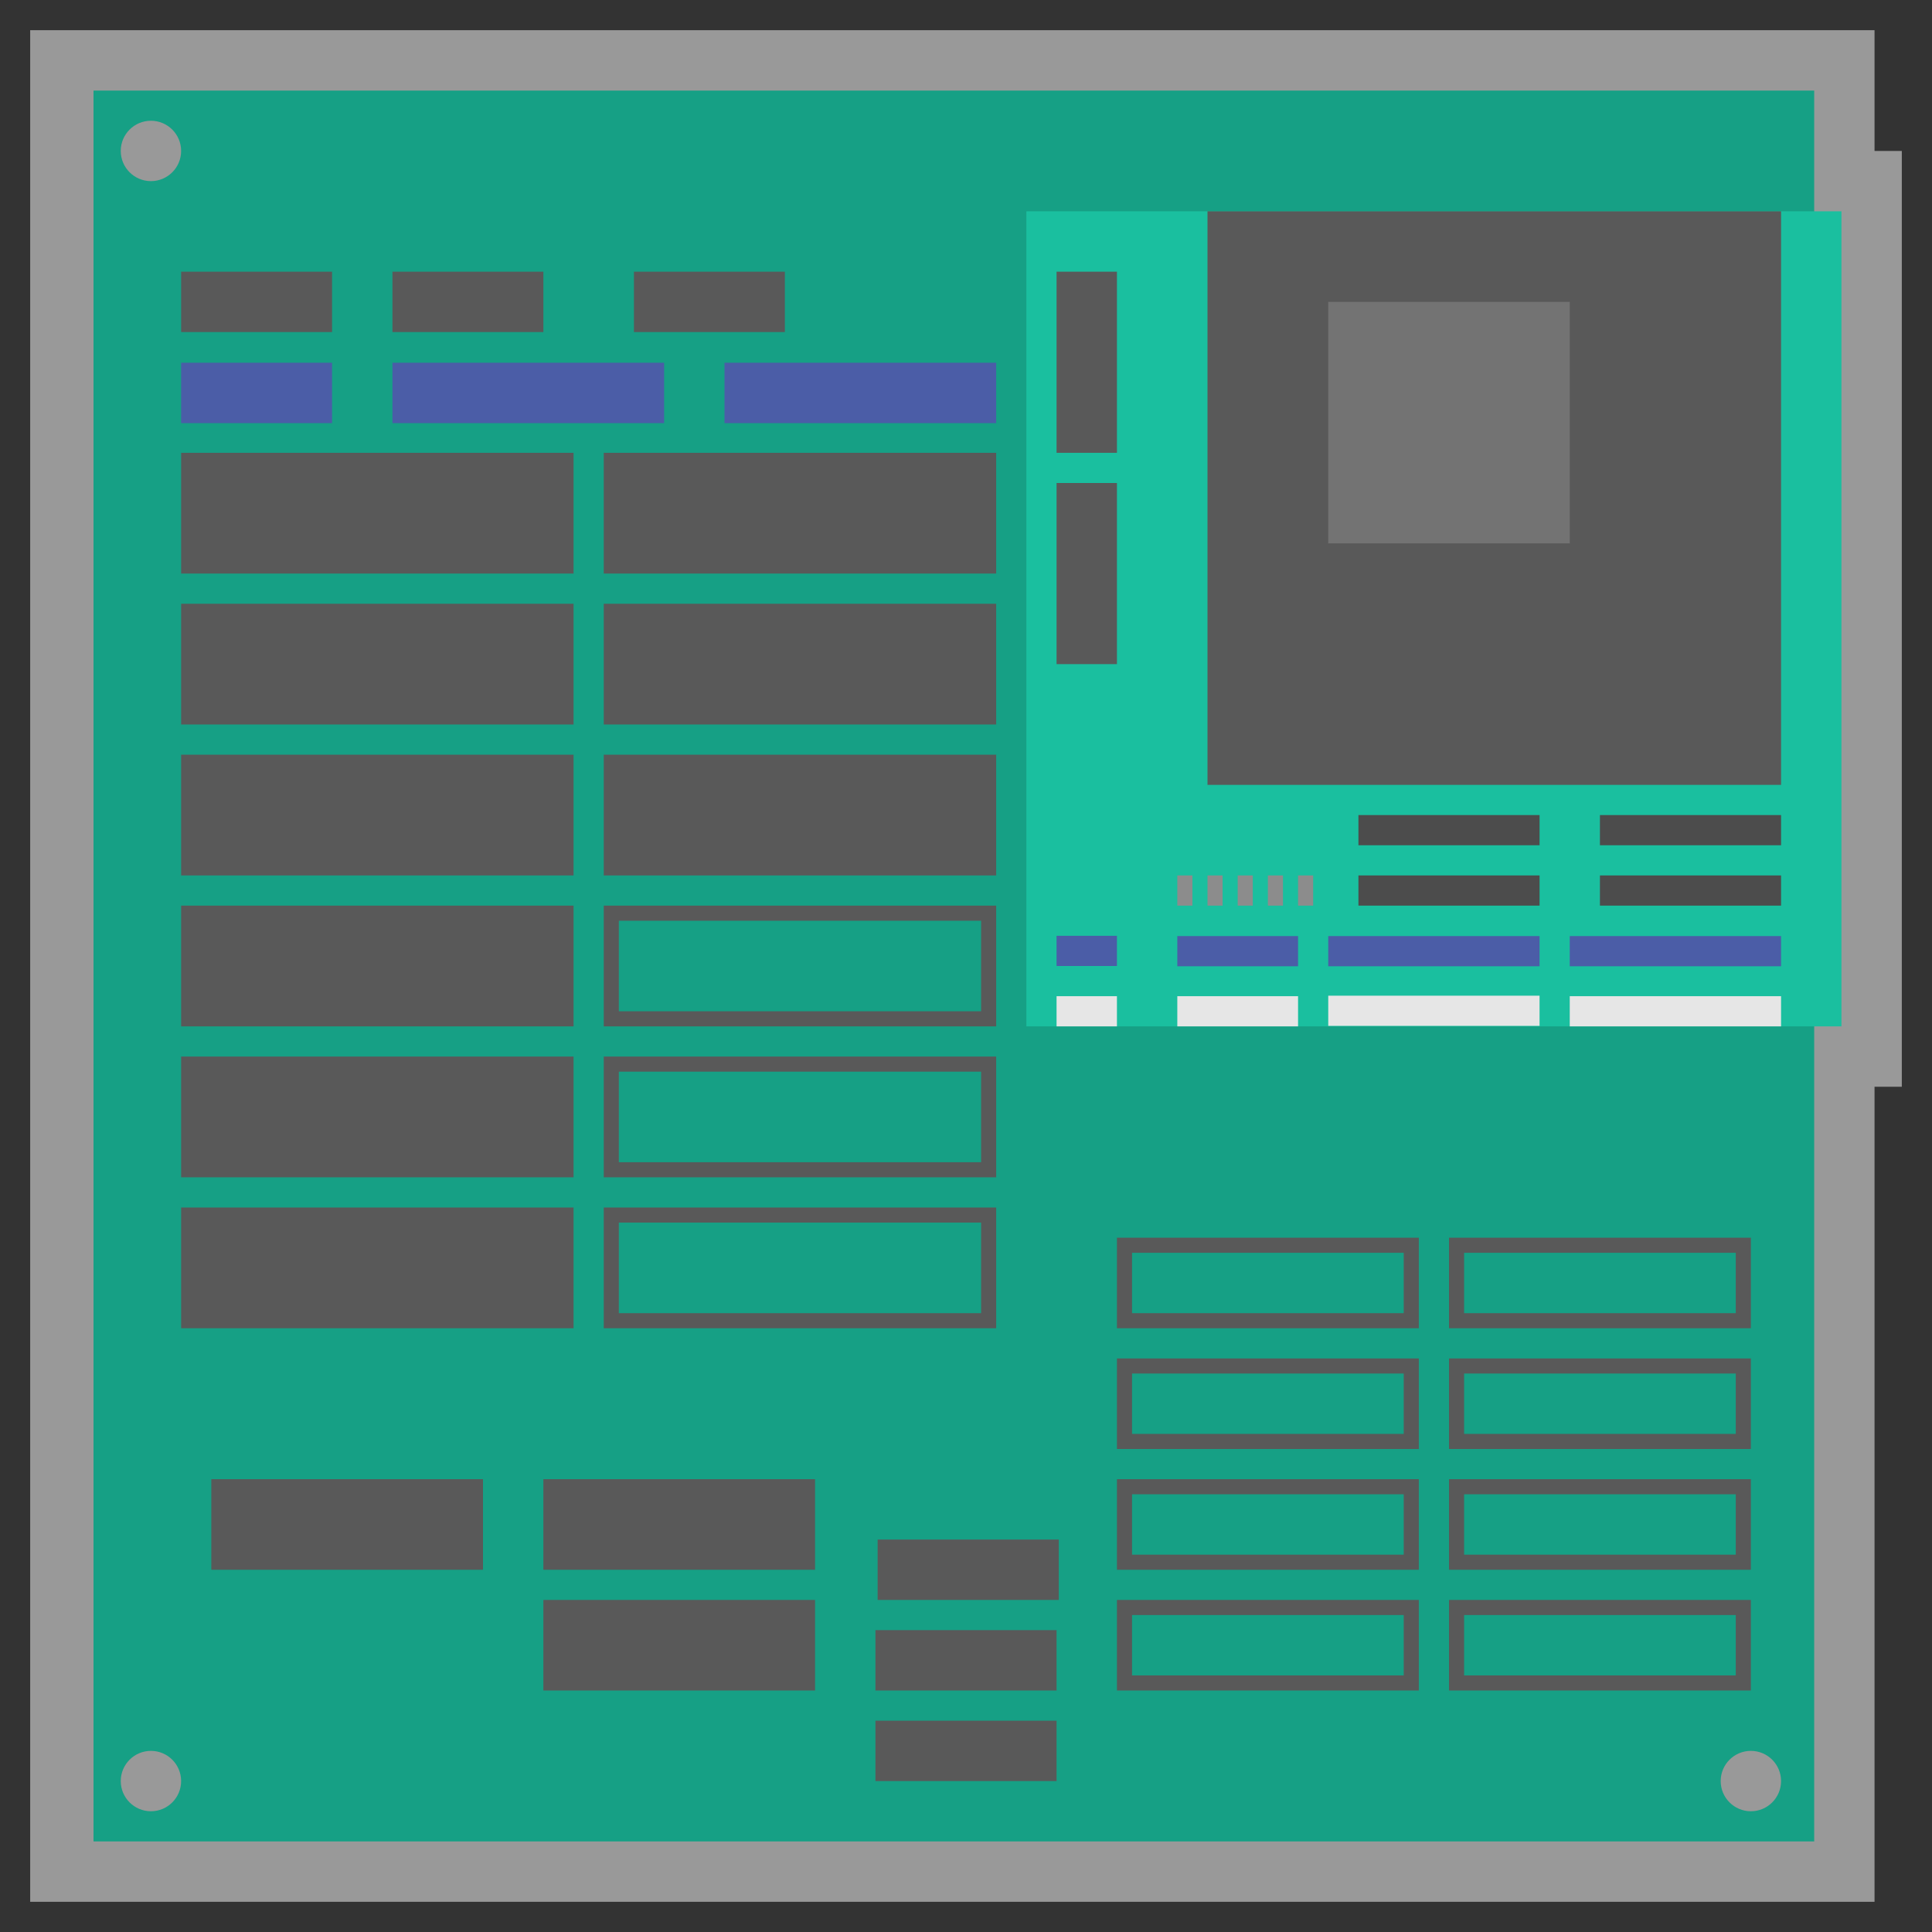 <?xml version="1.0" encoding="UTF-8" standalone="no"?>
<svg
   xmlns:dc="http://purl.org/dc/elements/1.1/"
   xmlns:cc="http://creativecommons.org/ns#"
   xmlns:rdf="http://www.w3.org/1999/02/22-rdf-syntax-ns#"
   xmlns:svg="http://www.w3.org/2000/svg"
   xmlns="http://www.w3.org/2000/svg"
   viewBox="0 0 320 320"
   height="320"
   width="320"
   xml:space="preserve"
   version="1.1"
   id="svg2"><rect x="0" y="0" width="320" height="320" fill="#333333" stroke="none"/><defs
     id="defs6"><clipPath
       id="clipPath16"
       clipPathUnits="userSpaceOnUse"><path
         id="path18"
         d="M 0,256 256,256 256,0 0,0 0,256 Z" /></clipPath><clipPath
       id="clipPath24"
       clipPathUnits="userSpaceOnUse"><path
         id="path26"
         d="m 4,252 248,0 0,-248 -248,0 L 4,252 Z" /></clipPath></defs><g
     transform="matrix(1.25,0,0,-1.25,0,320)"
     id="g10"><g
       id="g12"><g
         clip-path="url(#clipPath16)"
         id="g14"><g
           id="g20"><g
             id="g22" /><g
             id="g28"><g
               style="opacity:0.5"
               id="g30"
               clip-path="url(#clipPath24)"><g
                 id="g32"
                 transform="translate(248.385,236)"><path
                   id="path34"
                   style="fill:#ffffff;fill-opacity:1;fill-rule:nonzero;stroke:none"
                   d="m 0,0 0,8 0,8 -8.013,0 -228.359,0 -8.013,0 0,-8 0,-232 0,-8 8.013,0 228.359,0 8.013,0 0,8 0,100 3.615,0 0,8 0,108 0,8 L 0,0 Z" /></g></g></g></g><g
           transform="translate(232,16)"
           id="g36"><path
             id="path38"
             style="fill:#16a085;fill-opacity:1;fill-rule:nonzero;stroke:none"
             d="M 0,0 C -2.209,0 -4,1.791 -4,4 -4,6.209 -2.209,8 0,8 2.209,8 4,6.209 4,4 4,1.791 2.209,0 0,0 m -212,216 c -2.209,0 -4,1.791 -4,4 0,2.209 1.791,4 4,4 2.209,0 4,-1.791 4,-4 0,-2.209 -1.791,-4 -4,-4 m 0,-216 c -2.209,0 -4,1.791 -4,4 0,2.209 1.791,4 4,4 2.209,0 4,-1.791 4,-4 0,-2.209 -1.791,-4 -4,-4 m -7.609,-4 228,0 0,232 -228,0 0,-232 z" /></g><path
           id="path40"
           style="fill:#1abf9f;fill-opacity:1;fill-rule:nonzero;stroke:none"
           d="m 244,120 -108,0 0,108 108,0 0,-108 z" /><path
           id="path42"
           style="fill:#595959;fill-opacity:1;fill-rule:nonzero;stroke:none"
           d="m 236,152 -76,0 0,76 76,0 0,-76 z" /><path
           id="path44"
           style="fill:#737373;fill-opacity:1;fill-rule:nonzero;stroke:none"
           d="m 208,184 -32,0 0,32 32,0 0,-32 z" /><path
           id="path46"
           style="fill:#595959;fill-opacity:1;fill-rule:nonzero;stroke:none"
           d="m 148,196 -8,0 0,24 8,0 0,-24 z" /><path
           id="path48"
           style="fill:#595959;fill-opacity:1;fill-rule:nonzero;stroke:none"
           d="m 148,168 -8,0 0,24 8,0 0,-24 z" /><path
           id="path50"
           style="fill:#e6e6e6;fill-opacity:1;fill-rule:nonzero;stroke:none"
           d="m 204,120.066 -28,0 0,4 28,0 0,-4 z" /><path
           id="path52"
           style="fill:#e6e6e6;fill-opacity:1;fill-rule:nonzero;stroke:none"
           d="m 172,120 -16,0 0,4 16,0 0,-4 z" /><path
           id="path54"
           style="fill:#e6e6e6;fill-opacity:1;fill-rule:nonzero;stroke:none"
           d="m 148,120 -8,0 0,4 8,0 0,-4 z" /><path
           id="path56"
           style="fill:#e6e6e6;fill-opacity:1;fill-rule:nonzero;stroke:none"
           d="m 236,120 -28,0 0,4 28,0 0,-4 z" /><path
           id="path58"
           style="fill:#4b5da7;fill-opacity:1;fill-rule:nonzero;stroke:none"
           d="m 204,127.965 -28,0 0,4 28,0 0,-4 z" /><path
           id="path60"
           style="fill:#4b5da7;fill-opacity:1;fill-rule:nonzero;stroke:none"
           d="m 172,127.965 -16,0 0,4 16,0 0,-4 z" /><path
           id="path62"
           style="fill:#4b5da7;fill-opacity:1;fill-rule:nonzero;stroke:none"
           d="m 148,128 -8,0 0,4 8,0 0,-4 z" /><path
           id="path64"
           style="fill:#4b5da7;fill-opacity:1;fill-rule:nonzero;stroke:none"
           d="m 236,127.965 -28,0 0,4 28,0 0,-4 z" /><path
           id="path66"
           style="fill:#4b5da7;fill-opacity:1;fill-rule:nonzero;stroke:none"
           d="m 44,199.935 -20,0 0,8 20,0 0,-8 z" /><path
           id="path68"
           style="fill:#4b5da7;fill-opacity:1;fill-rule:nonzero;stroke:none"
           d="m 88,199.935 -36,0 0,8 36,0 0,-8 z" /><path
           id="path70"
           style="fill:#4b5da7;fill-opacity:1;fill-rule:nonzero;stroke:none"
           d="m 132,199.935 -36,0 0,8 36,0 0,-8 z" /><path
           id="path72"
           style="fill:#4c4c4c;fill-opacity:1;fill-rule:nonzero;stroke:none"
           d="m 204,144 -24,0 0,4 24,0 0,-4 z" /><path
           id="path74"
           style="fill:#4c4c4c;fill-opacity:1;fill-rule:nonzero;stroke:none"
           d="m 204,136 -24,0 0,4 24,0 0,-4 z" /><path
           id="path76"
           style="fill:#4c4c4c;fill-opacity:1;fill-rule:nonzero;stroke:none"
           d="m 236,144 -24,0 0,4 24,0 0,-4 z" /><path
           id="path78"
           style="fill:#4c4c4c;fill-opacity:1;fill-rule:nonzero;stroke:none"
           d="m 236,136 -24,0 0,4 24,0 0,-4 z" /><path
           id="path80"
           style="fill:#8c8c8c;fill-opacity:1;fill-rule:nonzero;stroke:none"
           d="m 158,136 -2,0 0,4 2,0 0,-4 z" /><path
           id="path82"
           style="fill:#8c8c8c;fill-opacity:1;fill-rule:nonzero;stroke:none"
           d="m 162,136 -2,0 0,4 2,0 0,-4 z" /><path
           id="path84"
           style="fill:#8c8c8c;fill-opacity:1;fill-rule:nonzero;stroke:none"
           d="m 166,136 -2,0 0,4 2,0 0,-4 z" /><path
           id="path86"
           style="fill:#8c8c8c;fill-opacity:1;fill-rule:nonzero;stroke:none"
           d="m 170,136 -2,0 0,4 2,0 0,-4 z" /><path
           id="path88"
           style="fill:#8c8c8c;fill-opacity:1;fill-rule:nonzero;stroke:none"
           d="m 174,136 -2,0 0,4 2,0 0,-4 z" /><path
           id="path90"
           style="fill:#595959;fill-opacity:1;fill-rule:nonzero;stroke:none"
           d="m 76,180 -52,0 0,16 52,0 0,-16 z" /><path
           id="path92"
           style="fill:#595959;fill-opacity:1;fill-rule:nonzero;stroke:none"
           d="m 132,180 -52,0 0,16 52,0 0,-16 z" /><path
           id="path94"
           style="fill:#595959;fill-opacity:1;fill-rule:nonzero;stroke:none"
           d="m 76,160 -52,0 0,16 52,0 0,-16 z" /><path
           id="path96"
           style="fill:#595959;fill-opacity:1;fill-rule:nonzero;stroke:none"
           d="m 132,160 -52,0 0,16 52,0 0,-16 z" /><path
           id="path98"
           style="fill:#595959;fill-opacity:1;fill-rule:nonzero;stroke:none"
           d="m 76,140 -52,0 0,16 52,0 0,-16 z" /><path
           id="path100"
           style="fill:#595959;fill-opacity:1;fill-rule:nonzero;stroke:none"
           d="m 132,140 -52,0 0,16 52,0 0,-16 z" /><path
           id="path102"
           style="fill:#595959;fill-opacity:1;fill-rule:nonzero;stroke:none"
           d="m 76,120 -52,0 0,16 52,0 0,-16 z" /><path
           id="path104"
           style="fill:#595959;fill-opacity:1;fill-rule:nonzero;stroke:none"
           d="m 132,136 -52,0 0,-16 52,0 0,16 z m -2,-14 -48,0 0,12 48,0 0,-12 z" /><path
           id="path106"
           style="fill:#595959;fill-opacity:1;fill-rule:nonzero;stroke:none"
           d="m 76,100 -52,0 0,16 52,0 0,-16 z" /><path
           id="path108"
           style="fill:#595959;fill-opacity:1;fill-rule:nonzero;stroke:none"
           d="m 132,116 -52,0 0,-16 52,0 0,16 z m -2,-14 -48,0 0,12 48,0 0,-12 z" /><path
           id="path110"
           style="fill:#595959;fill-opacity:1;fill-rule:nonzero;stroke:none"
           d="m 76,80 -52,0 0,16 52,0 0,-16 z" /><path
           id="path112"
           style="fill:#595959;fill-opacity:1;fill-rule:nonzero;stroke:none"
           d="m 132,96 -52,0 0,-16 52,0 0,16 z m -2,-14 -48,0 0,12 48,0 0,-12 z" /><path
           id="path114"
           style="fill:#595959;fill-opacity:1;fill-rule:nonzero;stroke:none"
           d="m 64,48 -36,0 0,12 36,0 0,-12 z" /><path
           id="path116"
           style="fill:#595959;fill-opacity:1;fill-rule:nonzero;stroke:none"
           d="m 108,48 -36,0 0,12 36,0 0,-12 z" /><path
           id="path118"
           style="fill:#595959;fill-opacity:1;fill-rule:nonzero;stroke:none"
           d="m 108,32 -36,0 0,12 36,0 0,-12 z" /><path
           id="path120"
           style="fill:#595959;fill-opacity:1;fill-rule:nonzero;stroke:none"
           d="m 188,92 -40,0 0,-12 40,0 0,12 z m -2,-10 -36,0 0,8 36,0 0,-8 z" /><path
           id="path122"
           style="fill:#595959;fill-opacity:1;fill-rule:nonzero;stroke:none"
           d="m 188,76 -40,0 0,-12 40,0 0,12 z m -2,-10 -36,0 0,8 36,0 0,-8 z" /><path
           id="path124"
           style="fill:#595959;fill-opacity:1;fill-rule:nonzero;stroke:none"
           d="m 188,60 -40,0 0,-12 40,0 0,12 z m -2,-10 -36,0 0,8 36,0 0,-8 z" /><path
           id="path126"
           style="fill:#595959;fill-opacity:1;fill-rule:nonzero;stroke:none"
           d="m 188,44 -40,0 0,-12 40,0 0,12 z m -2,-10 -36,0 0,8 36,0 0,-8 z" /><path
           id="path128"
           style="fill:#595959;fill-opacity:1;fill-rule:nonzero;stroke:none"
           d="m 232,92 -40,0 0,-12 40,0 0,12 z m -2,-10 -36,0 0,8 36,0 0,-8 z" /><path
           id="path130"
           style="fill:#595959;fill-opacity:1;fill-rule:nonzero;stroke:none"
           d="m 232,76 -40,0 0,-12 40,0 0,12 z m -2,-10 -36,0 0,8 36,0 0,-8 z" /><path
           id="path132"
           style="fill:#595959;fill-opacity:1;fill-rule:nonzero;stroke:none"
           d="m 232,60 -40,0 0,-12 40,0 0,12 z m -2,-10 -36,0 0,8 36,0 0,-8 z" /><path
           id="path134"
           style="fill:#595959;fill-opacity:1;fill-rule:nonzero;stroke:none"
           d="m 232,44 -40,0 0,-12 40,0 0,12 z m -2,-10 -36,0 0,8 36,0 0,-8 z" /><path
           id="path136"
           style="fill:#595959;fill-opacity:1;fill-rule:nonzero;stroke:none"
           d="m 140.292,44 -24,0 0,8 24,0 0,-8 z" /><path
           id="path138"
           style="fill:#595959;fill-opacity:1;fill-rule:nonzero;stroke:none"
           d="m 140,32 -24,0 0,8 24,0 0,-8 z" /><path
           id="path140"
           style="fill:#595959;fill-opacity:1;fill-rule:nonzero;stroke:none"
           d="m 140,20 -24,0 0,8 24,0 0,-8 z" /><path
           id="path142"
           style="fill:#595959;fill-opacity:1;fill-rule:nonzero;stroke:none"
           d="m 44,212 -20,0 0,8 20,0 0,-8 z" /><path
           id="path144"
           style="fill:#595959;fill-opacity:1;fill-rule:nonzero;stroke:none"
           d="m 72,212 -20,0 0,8 20,0 0,-8 z" /><path
           id="path146"
           style="fill:#595959;fill-opacity:1;fill-rule:nonzero;stroke:none"
           d="m 104,212 -20,0 0,8 20,0 0,-8 z" /></g></g></g></svg>